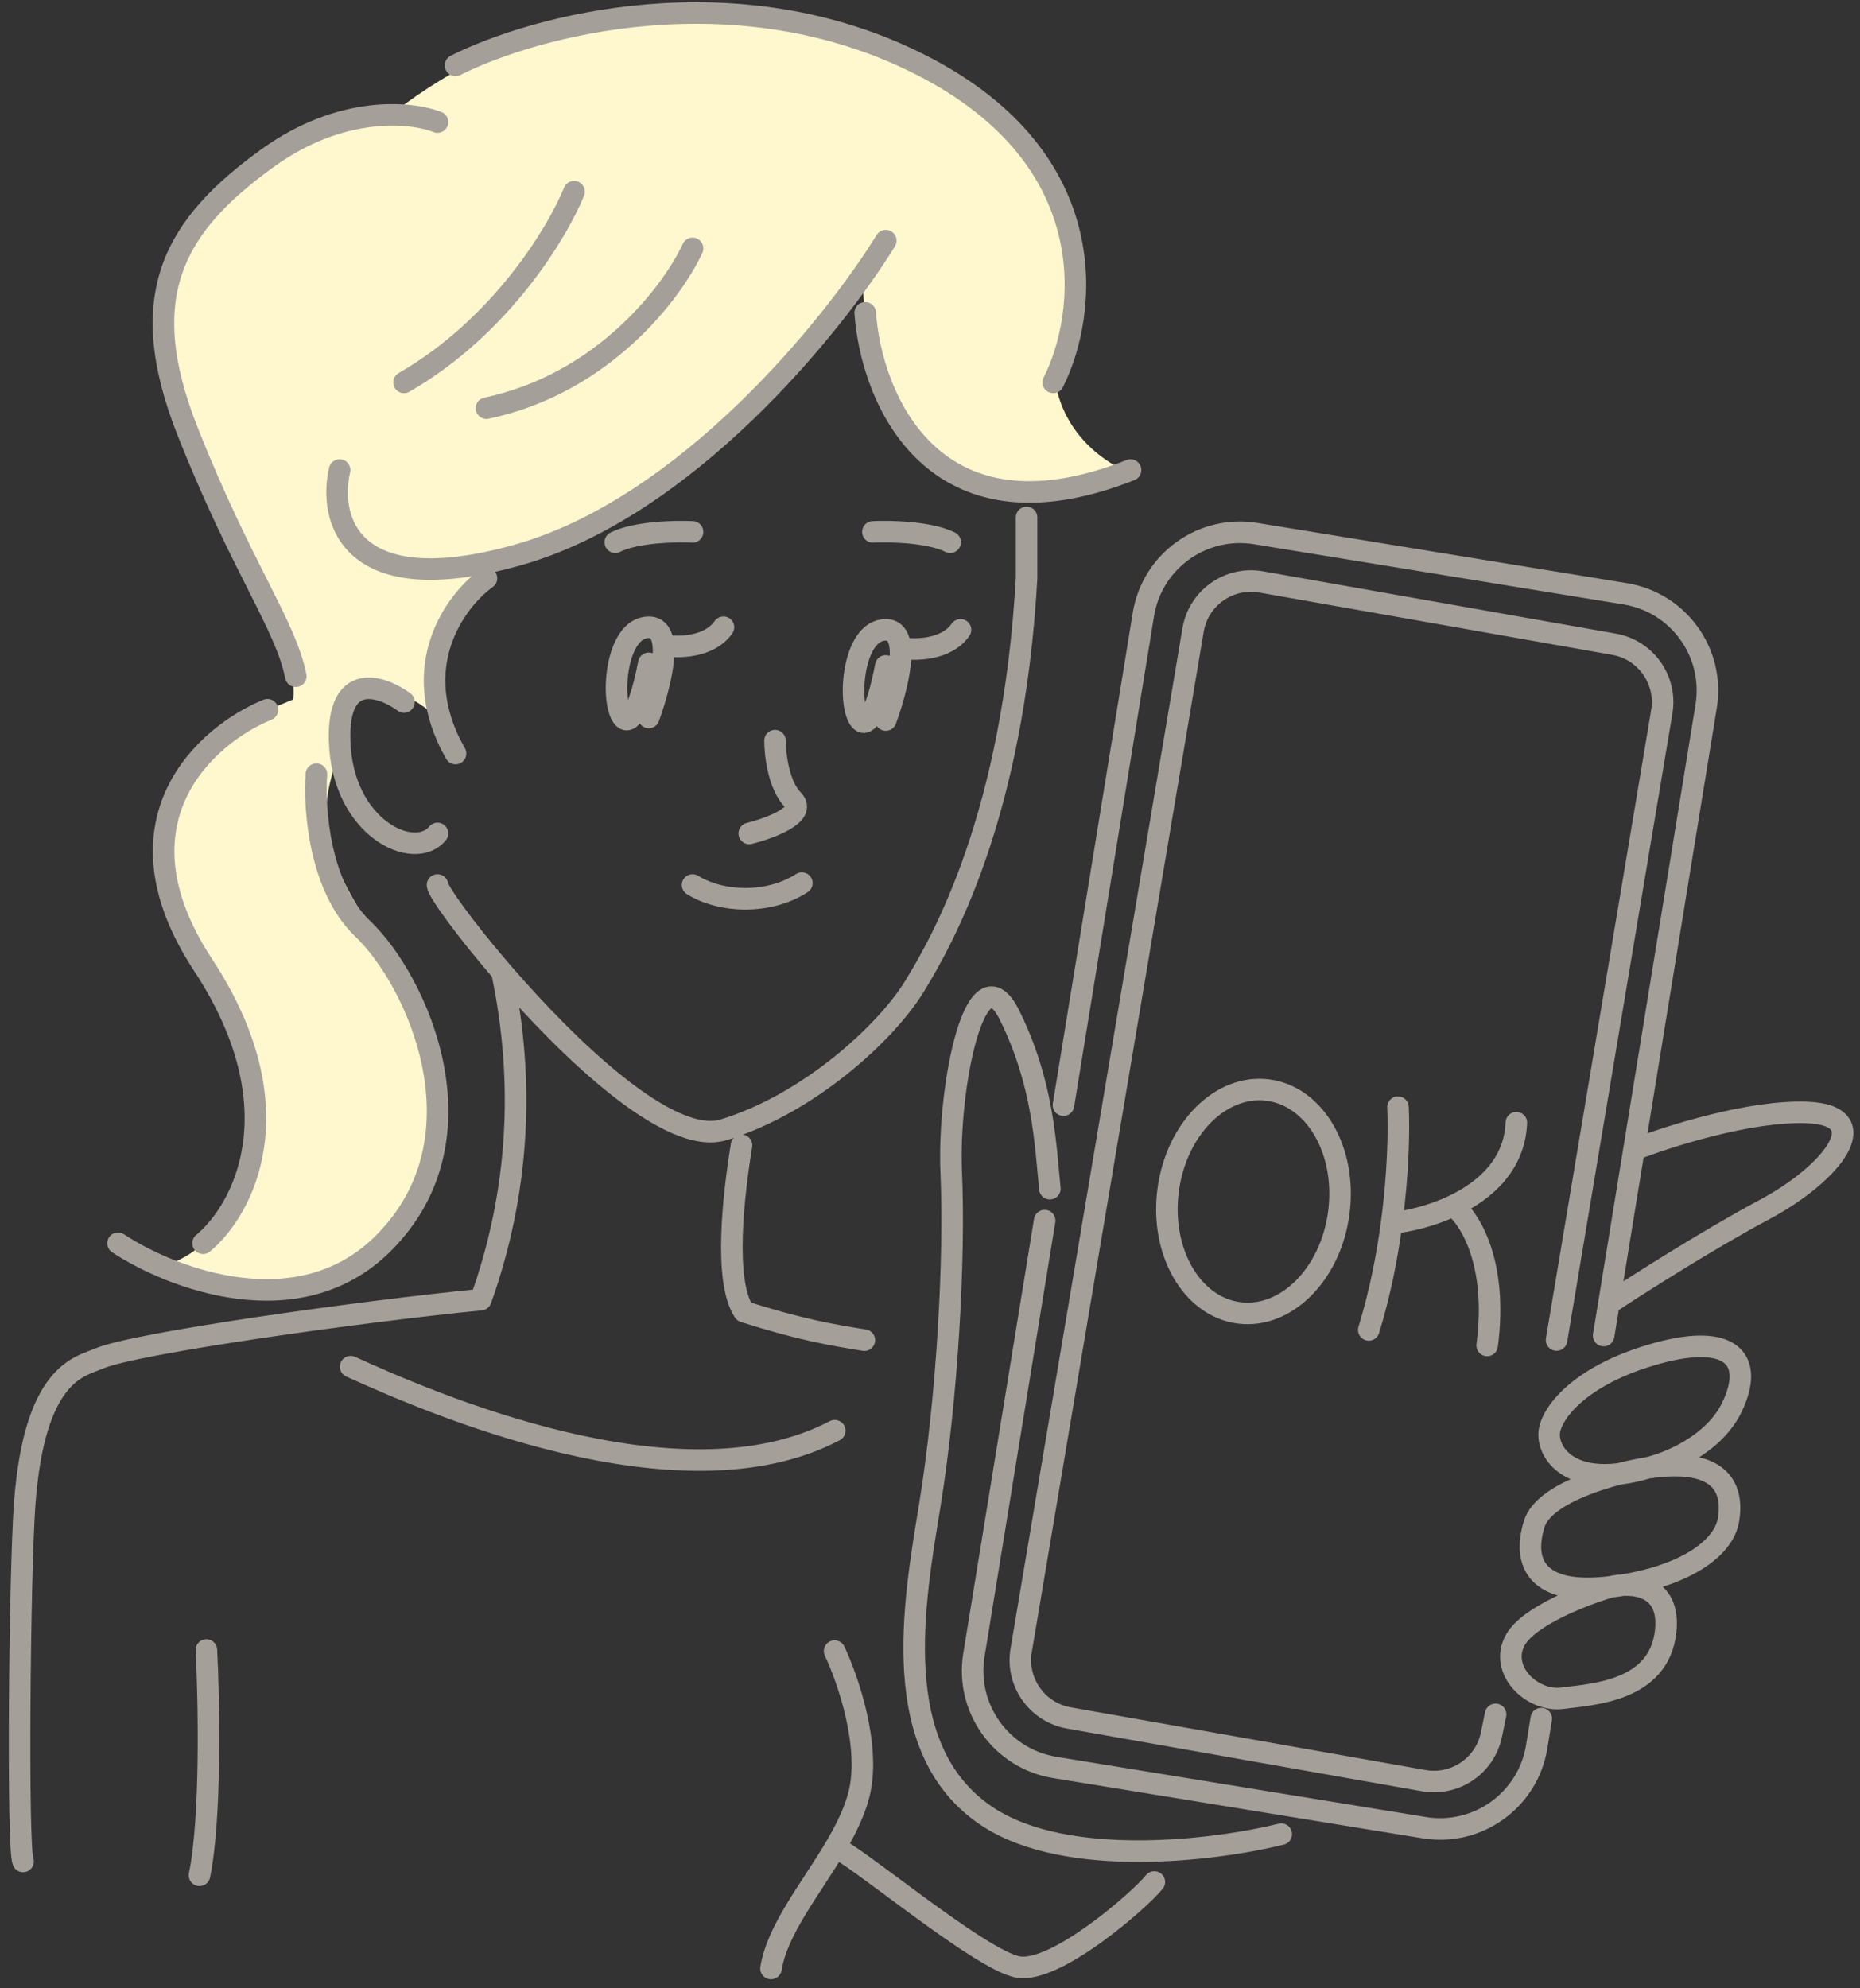 <svg width="190" height="203" viewBox="0 0 190 203" fill="none" xmlns="http://www.w3.org/2000/svg">
<rect x="0" y="0" width="190" height="203" fill="#333333" stroke="none"/>
<path d="M107.852 39.311C108.905 44.785 113.379 47.557 115.484 48.259C104.957 51.944 97.325 49.312 94.43 46.417C91.535 43.522 88.64 41.68 88.114 28.521C79.955 40.627 64.165 54.049 51.532 56.944C41.005 63.26 45.479 74.577 44.953 73.787C44.426 72.998 42.058 70.629 38.9 70.629C35.741 70.629 36.005 70.629 34.689 76.156C33.373 81.683 31.004 85.104 38.9 96.157C46.795 107.211 43.11 121.422 42.058 123.265C41.005 125.107 33.636 137.739 16.529 129.318C23.109 127.476 26.267 119.843 26.004 110.632C25.741 101.421 17.319 98.789 16.529 88.262C15.74 77.735 22.846 74.314 29.951 71.419C30.478 66.682 25.741 59.313 18.635 42.206C11.529 25.1 26.53 14.046 39.952 11.678C66.796 -9.113 96.272 5.361 103.904 14.046C111.536 22.731 109.694 32.206 107.852 39.311Z" fill="#FFF7CE"/>
<path d="M44.691 12.467C42.059 11.414 34.901 10.678 27.322 16.152C17.847 22.994 13.636 30.1 19.163 44.048C24.69 57.997 29.164 63.786 30.216 69.05M27.322 72.471C21.093 75.015 11.057 83.788 20.742 98.526C30.427 113.264 24.777 123.615 20.742 126.949M12.057 126.949C17.496 130.546 30.532 135.581 39.164 126.949C49.955 116.159 42.586 100.105 37.059 94.841C32.638 90.631 32.059 82.56 32.322 79.051M41.27 71.682C38.989 70.015 34.48 68.471 34.691 75.629C34.954 84.578 42.323 87.999 44.691 85.104M34.691 47.996C33.55 52.908 35.585 61.523 52.85 56.681C70.114 51.838 85.133 33.258 90.484 24.573M49.692 59.049C46.533 61.33 41.48 68.103 46.533 76.945M46.533 6.677C54.517 2.642 75.22 -3.008 94.168 6.677C113.117 16.362 111.012 32.293 107.59 39.048M88.379 31.942C88.993 40.627 95.274 55.996 115.486 47.996M58.64 19.573C56.973 23.696 51.165 33.363 41.27 39.048M70.746 25.363C68.728 29.749 61.692 39.153 49.692 41.68M104.865 52.838C104.865 54.312 104.865 56.681 104.865 59.049C103.502 83.373 96.267 96.072 93.379 100.77C90.491 105.468 82.589 112.737 73.904 115.369C68.375 117.045 58.047 107.095 51.271 99.235M44.691 90.367C44.691 90.941 47.402 94.748 51.271 99.235M70.746 54.312C68.991 54.224 64.956 54.312 62.85 55.365M89.168 54.312C90.923 54.224 94.958 54.312 97.063 55.365M79.167 75.629C79.167 77.033 79.536 80.209 81.01 81.683C82.483 83.156 78.641 84.578 76.536 85.104M81.908 90.176C78.508 92.372 73.672 92.18 70.746 90.367M66.272 73.261C67.015 71.259 67.953 67.951 67.757 65.892M66.272 67.734C65.833 70.103 64.693 74.524 63.64 73.261C62.324 71.682 62.85 64.05 66.272 64.05C67.224 64.05 67.652 64.793 67.757 65.892M67.757 65.892C69.192 66.155 72.43 66.155 73.904 64.05M90.484 73.524C91.228 71.522 92.165 68.215 91.969 66.155M90.484 67.997C90.045 70.366 88.905 74.787 87.852 73.524C86.536 71.945 87.063 64.313 90.484 64.313C91.436 64.313 91.864 65.056 91.969 66.155M91.969 66.155C93.404 66.418 96.642 66.418 98.116 64.313M75.746 116.948C74.94 121.894 73.89 130.772 75.995 133.93C81.777 135.785 85.037 136.316 88.296 136.847M51.271 99.235C53.668 110.577 52.989 121.878 49.12 132.709C36.737 133.922 13.715 137.167 10.14 138.714C8.193 139.557 3.518 140.069 2.52 153.595C2.004 160.603 1.743 188.757 2.357 190.073M35.82 139.552C43.547 143.051 69.362 154.447 85.27 146.088M21.084 168.484C21.35 173.699 21.581 185.6 20.378 191.488M85.253 168.596C86.612 171.454 89.01 178.395 87.725 183.297C87.25 185.108 86.352 186.904 85.298 188.681M78.756 201C79.402 197.035 82.79 192.912 85.298 188.681M85.298 188.681C86.807 188.927 100.176 200.231 104.028 200.859C107.88 201.487 116.393 194.052 117.916 192.17M130.88 187.286C124.222 188.939 108.878 190.88 100.764 185.421C90.62 178.597 93.361 163.644 94.972 153.753C96.759 142.789 97.556 128.557 97.168 119.736C96.781 110.915 99.701 96.725 103.132 103.672C106.563 110.62 106.783 116.74 107.244 121.378M163.815 136.375L164.347 133.115M108.634 112.847L116.797 62.745C117.685 57.294 122.824 53.596 128.275 54.484L166.024 60.635C171.475 61.523 175.174 66.662 174.286 72.112L166.906 117.41M106.713 124.637L99.485 168.997C98.597 174.448 102.296 179.587 107.747 180.475L145.496 186.626C150.947 187.514 156.086 183.815 156.974 178.364L157.442 175.491M159.004 136.83L169.753 72.686C170.298 69.438 168.122 66.359 164.879 65.786L128.833 59.422C125.551 58.843 122.427 61.048 121.873 64.333L104.313 168.515C103.765 171.765 105.941 174.848 109.186 175.421L145.432 181.821C148.633 182.386 151.701 180.3 152.353 177.116L152.775 175.057M166.906 117.41C170.372 116.048 178.757 113.378 184.563 113.594C191.819 113.864 187.201 119.804 180.206 123.531C174.609 126.513 167.301 131.163 164.347 133.115M166.906 117.41L164.347 133.115M168.307 149.883C170.411 149.415 175.08 147.519 176.922 143.682C179.225 138.886 176.944 136.081 169.301 138.181C161.658 140.282 158.611 144.045 158.273 146.119C157.935 148.193 160.319 152.232 168.307 149.883ZM168.307 149.883C164.87 150.439 157.743 152.36 156.728 155.602C155.459 159.654 157.051 162.955 164.501 162.04M168.307 149.883C176.102 148.72 177.052 152.221 176.569 155.184C176.086 158.148 171.951 161.124 164.501 162.04M164.501 162.04C161.838 162.823 156.17 165.002 154.797 167.455C153.08 170.522 156.498 173.816 159.606 173.41C162.714 173.004 169.456 172.705 170.145 166.61C170.696 161.733 166.612 161.531 164.501 162.04Z" stroke="#A59F9A" stroke-width="2.2" stroke-linecap="round" stroke-linejoin="round"/>
<ellipse cx="128.044" cy="122.683" rx="8.793" ry="11.47" transform="rotate(7.475 128.044 122.683)" stroke="#A59F9A" stroke-width="2.2"/>
<path d="M142.804 113.052C142.918 115.306 142.845 119.735 142.155 124.896M139.82 135.796C140.959 132.122 141.695 128.345 142.155 124.896M142.155 124.896C143.835 124.724 146.208 124.185 148.453 123.121M154.897 114.638C154.726 118.905 151.727 121.57 148.453 123.121M148.453 123.121C150.073 124.321 153.032 128.854 151.913 137.383" stroke="#A59F9A" stroke-width="2.2" stroke-linecap="round" stroke-linejoin="round"/>
</svg>
